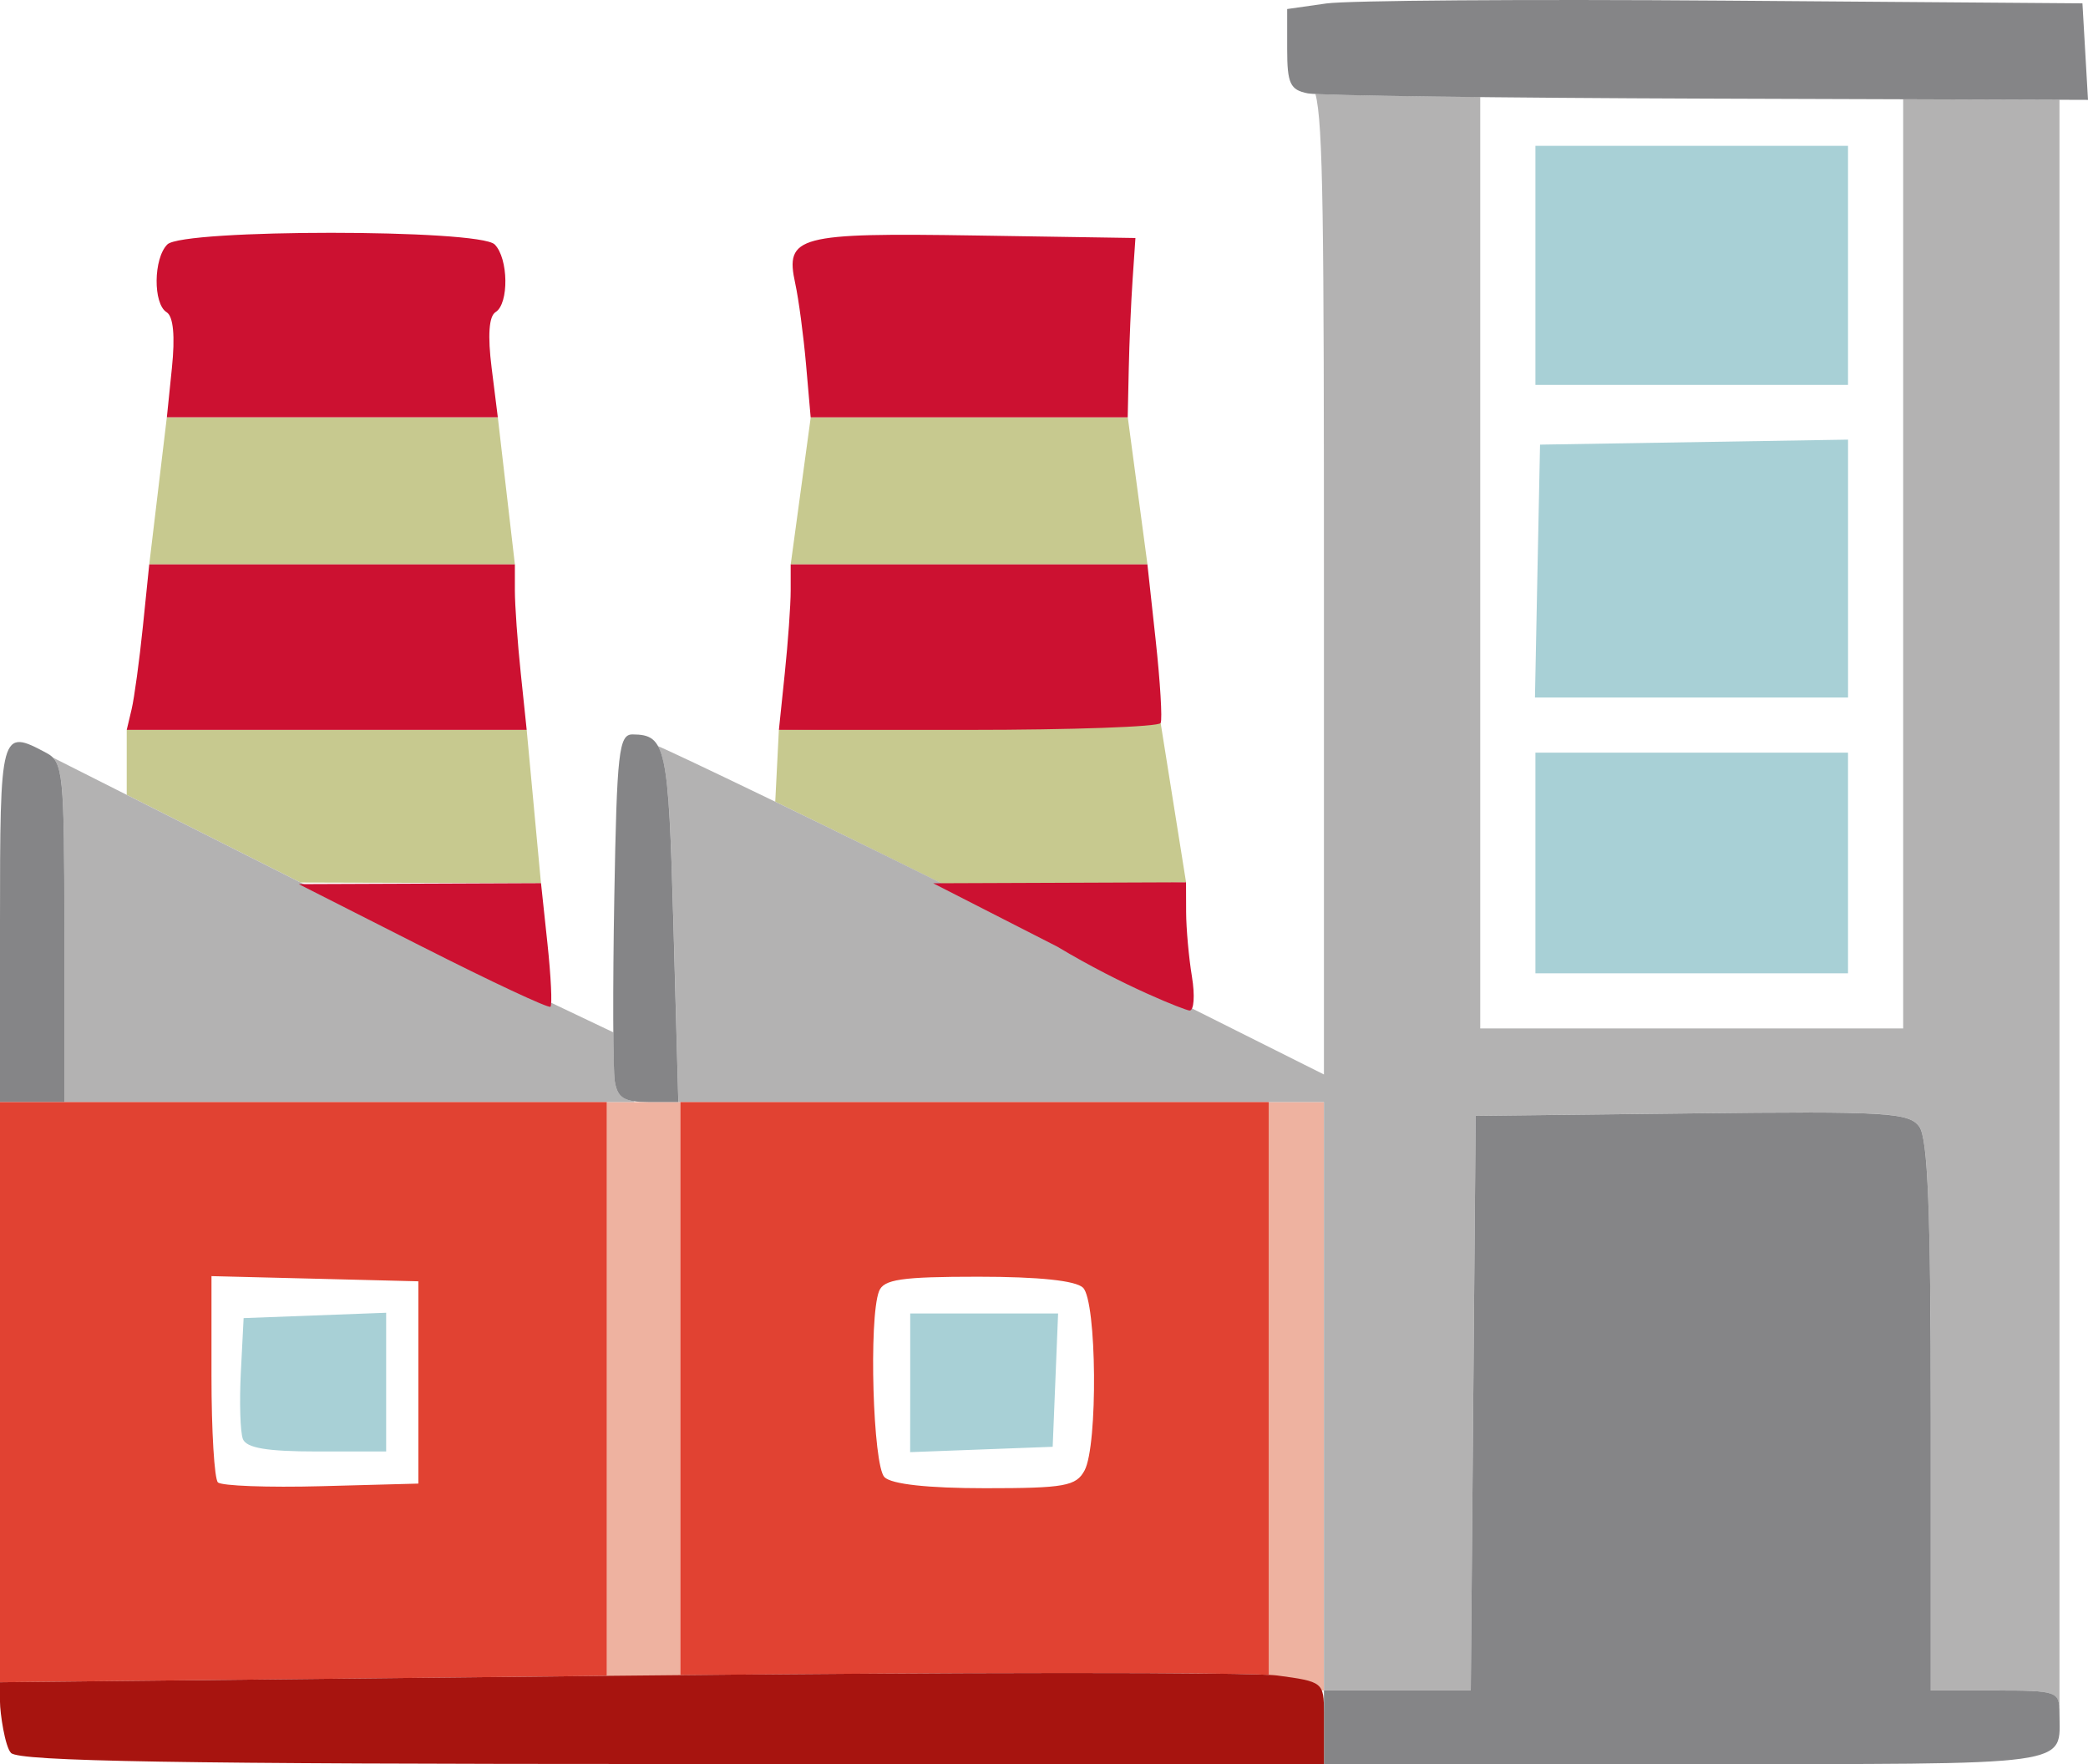 <?xml version="1.0" encoding="UTF-8" standalone="no"?>
<!-- Created with Inkscape (http://www.inkscape.org/) -->

<svg
   width="60.088mm"
   height="50.764mm"
   viewBox="0 0 60.088 50.764"
   version="1.1"
   id="svg5"
   xml:space="preserve"
   inkscape:version="1.2.1 (9c6d41e410, 2022-07-14)"
   sodipodi:docname="factory.svg"
   xmlns:inkscape="http://www.inkscape.org/namespaces/inkscape"
   xmlns:sodipodi="http://sodipodi.sourceforge.net/DTD/sodipodi-0.dtd"
   xmlns="http://www.w3.org/2000/svg"
   xmlns:svg="http://www.w3.org/2000/svg"><sodipodi:namedview
     id="namedview7"
     pagecolor="#ffffff"
     bordercolor="#666666"
     borderopacity="1.0"
     inkscape:showpageshadow="2"
     inkscape:pageopacity="0.0"
     inkscape:pagecheckerboard="0"
     inkscape:deskcolor="#d1d1d1"
     inkscape:document-units="mm"
     showgrid="false"
     inkscape:zoom="5.1560172"
     inkscape:cx="136.24858"
     inkscape:cy="138.18806"
     inkscape:window-width="1914"
     inkscape:window-height="1046"
     inkscape:window-x="0"
     inkscape:window-y="0"
     inkscape:window-maximized="1"
     inkscape:current-layer="layer1" /><defs
     id="defs2" /><g
     inkscape:label="Layer 1"
     inkscape:groupmode="layer"
     id="layer1"
     transform="translate(-64.094,-100.979)"><path
       id="path1376"
       style="fill:#c7c98f;fill-opacity:1;stroke:none;stroke-width:0.265px;stroke-linecap:butt;stroke-linejoin:miter;stroke-opacity:1"
       d="M 97.495 121.785 L 86.508 121.984 L 86.404 124.051 C 87.844 124.748 89.626 125.623 91.511 126.559 L 98.226 126.369 L 97.495 121.785 z " /><path
       style="fill:#c7c98f;fill-opacity:1;stroke:none;stroke-width:0.265px;stroke-linecap:butt;stroke-linejoin:miter;stroke-opacity:1"
       d="m 87.425,112.988 -0.576,4.233 h 10.266 l -0.566,-4.233 z"
       id="path1374" /><path
       style="fill:#c7c98f;fill-opacity:1;stroke:none;stroke-width:0.265px;stroke-linecap:butt;stroke-linejoin:miter;stroke-opacity:1"
       d="m 68.895,112.988 -0.506,4.233 h 10.522 l -0.491,-4.233 z"
       id="path486" /><path
       id="path1165"
       style="fill:#c7c98f;fill-opacity:1;stroke:none;stroke-width:0.265px;stroke-linecap:butt;stroke-linejoin:miter;stroke-opacity:1"
       d="M 67.741 121.984 L 67.741 123.852 L 72.742 126.375 L 79.662 126.395 L 79.251 121.984 L 67.741 121.984 z " /><path
       style="fill:#a8d0d6;stroke-width:0.265"
       d="m 71.083,142.386 c -0.076,-0.198 -0.102,-1.061 -0.058,-1.918 l 0.08,-1.558 2.051,-0.077 2.051,-0.077 v 1.996 1.996 h -1.993 c -1.437,0 -2.031,-0.1 -2.131,-0.36 z m 19.205,-1.613 v -1.996 h 2.128 2.128 l -0.078,1.918 -0.078,1.918 -2.051,0.077 -2.051,0.077 z m 17.992,-14.96 v -3.175 h 4.498 4.498 v 3.175 3.175 h -4.498 -4.498 z m 0.059,-8.401 0.074,-3.638 4.432,-0.072 4.432,-0.072 v 3.711 3.711 h -4.505 -4.505 z m -0.059,-8.797 v -3.44 h 4.498 4.498 v 3.44 3.44 h -4.498 -4.498 z"
       id="path207"
       sodipodi:nodetypes="cccccccscccccccccccccccccccccccccccccccccccccc" /><path
       style="fill:#eeb2a0;stroke-width:0.265"
       d="m 81.557,141.159 v -8.467 h 1.058 1.058 v 8.467 8.467 h -1.058 -1.058 z m 19.05,0 v -8.467 h 0.794 0.794 v 8.467 8.467 h -0.794 -0.794 z"
       id="path205"
       sodipodi:nodetypes="cccccccccccccccccc" /><path
       id="path203"
       style="fill:#b3b2b2;stroke-width:0.265"
       d="M 101.948 103.68 C 102.175 104.503 102.194 107.446 102.194 117.894 L 102.194 131.899 L 92.942 127.268 C 87.977 124.783 83.326 122.559 83.029 122.451 C 83.319 122.971 83.383 124.284 83.475 127.599 L 83.616 132.692 L 92.972 132.692 L 102.194 132.692 L 102.194 141.159 L 102.194 149.625 L 104.307 149.625 L 106.42 149.625 L 106.49 141.357 L 106.56 133.089 L 112.778 133.018 C 116.285 132.977 117.849 132.977 118.602 133.082 C 118.753 133.103 118.871 133.128 118.966 133.158 C 119.108 133.203 119.197 133.259 119.265 133.327 C 119.287 133.349 119.307 133.373 119.326 133.399 C 119.357 133.441 119.385 133.511 119.411 133.612 C 119.437 133.714 119.461 133.847 119.482 134.016 C 119.61 135.028 119.657 137.318 119.657 141.738 L 119.657 149.625 L 121.509 149.625 C 123.109 149.625 123.327 149.649 123.355 150.098 L 123.361 150.098 L 123.361 126.739 L 123.361 103.85 L 118.863 103.835 L 118.863 117.214 L 118.863 130.575 L 112.778 130.575 L 106.692 130.575 L 106.692 117.214 L 106.692 103.77 C 104.297 103.745 102.498 103.713 101.948 103.68 z M 65.616 122.78 C 65.92 123.095 65.946 123.914 65.946 127.789 L 65.946 127.807 L 65.946 132.692 L 73.845 132.692 L 82.343 132.692 C 82.343 132.685 82.342 132.676 82.342 132.668 C 81.975 132.616 81.846 132.461 81.786 132.097 C 81.764 131.96 81.751 131.408 81.746 130.687 L 73.744 126.88 L 65.616 122.78 z " /><path
       style="fill:#858587;stroke-width:0.265"
       d="m 102.194,150.684 v -1.058 h 2.113 2.113 l 0.07,-8.268 0.07,-8.268 6.218,-0.071 c 5.611,-0.064 6.25,-0.027 6.548,0.381 0.247,0.338 0.331,2.446 0.331,8.339 v 7.887 h 1.852 c 1.782,0 1.852,0.024 1.852,0.64 0,1.561 0.615,1.477 -10.744,1.477 H 102.194 Z M 64.094,127.533 c 0,-5.539 0.015,-5.595 1.34,-4.885 0.478,0.256 0.512,0.6 0.512,5.159 v 4.885 h -0.926 -0.926 z m 17.692,4.564 c -0.053,-0.327 -0.06,-2.709 -0.014,-5.292 0.074,-4.197 0.131,-4.696 0.529,-4.692 0.959,0.009 1.031,0.346 1.173,5.486 l 0.141,5.093 h -0.866 c -0.693,0 -0.886,-0.119 -0.963,-0.595 z m 19.945,-28.431 c -0.509,-0.098 -0.595,-0.282 -0.595,-1.271 v -1.156 l 1.124,-0.16 c 0.618,-0.088 5.768,-0.125 11.443,-0.082 l 10.319,0.078 0.08,1.389 0.08,1.389 -10.928,-0.036 c -6.01,-0.02 -11.196,-0.088 -11.523,-0.151 z"
       id="path201" /><path
       id="path199"
       style="fill:#e14232;stroke-width:0.265"
       d="M 64.094 132.692 L 64.094 141.231 L 64.094 149.389 L 81.557 149.205 L 81.557 141.159 L 81.557 132.692 L 72.826 132.692 L 64.094 132.692 z M 83.673 132.692 L 83.673 141.159 L 83.673 149.185 C 91.99 149.106 99.111 149.102 100.607 149.177 L 100.607 141.159 L 100.607 132.692 L 92.14 132.692 L 83.673 132.692 z M 70.18 137.702 L 73.156 137.776 L 76.133 137.851 L 76.133 140.762 L 76.133 143.672 L 73.341 143.747 C 71.806 143.788 70.466 143.738 70.365 143.637 C 70.263 143.535 70.18 142.158 70.18 140.577 L 70.18 137.702 z M 92.248 137.719 C 93.992 137.719 95.057 137.831 95.262 138.036 C 95.658 138.432 95.692 142.57 95.306 143.292 C 95.064 143.745 94.732 143.805 92.448 143.805 C 90.791 143.805 89.751 143.69 89.547 143.487 C 89.215 143.155 89.091 138.918 89.39 138.138 C 89.522 137.794 90.032 137.719 92.248 137.719 z " /><path
       style="fill:#cc1131;stroke-width:0.265"
       d="m 76.265,128.233 -3.572,-1.811 3.485,-0.014 3.485,-0.014 0.185,1.732 c 0.102,0.952 0.141,1.773 0.087,1.824 -0.054,0.051 -1.706,-0.722 -3.67,-1.718 z m 18.256,-0.012 -3.572,-1.824 3.638,-0.014 3.638,-0.014 0.003,0.86 c 0.002,0.473 0.077,1.306 0.167,1.852 0.09,0.546 0.059,0.986 -0.069,0.978 -0.128,-0.008 -1.913,-0.703 -3.805,-1.838 z m -26.639,-6.833 c 0.077,-0.327 0.223,-1.399 0.324,-2.381 l 0.183,-1.786 h 5.261 5.261 v 0.755 c 0,0.415 0.076,1.487 0.17,2.381 l 0.17,1.626 h -5.755 -5.755 z m 18.796,-1.031 c 0.093,-0.894 0.17,-1.966 0.17,-2.381 v -0.755 h 5.133 5.133 l 0.238,2.183 c 0.131,1.201 0.195,2.272 0.143,2.381 -0.052,0.109 -2.545,0.198 -5.54,0.198 h -5.446 z m -17.637,-8.789 c 0.095,-0.915 0.041,-1.484 -0.151,-1.603 -0.395,-0.244 -0.382,-1.551 0.02,-1.952 0.446,-0.446 8.974,-0.446 9.419,0 0.398,0.398 0.416,1.707 0.026,1.948 -0.191,0.118 -0.23,0.671 -0.113,1.603 l 0.178,1.423 h -4.762 -4.762 z m 18.249,-0.102 c -0.074,-0.837 -0.213,-1.885 -0.311,-2.33 -0.298,-1.365 0.065,-1.461 5.195,-1.38 l 4.595,0.072 -0.081,1.191 c -0.045,0.655 -0.095,1.816 -0.111,2.58 l -0.03,1.389 h -4.562 -4.562 z"
       id="path197"
       sodipodi:nodetypes="ccccsccccccccscscsscccsscccssscccssscssccssscccscsscsccccc" /><path
       style="fill:#a7140f;stroke-width:0.265"
       d="m 64.412,151.424 c -0.175,-0.175 -0.318,-1.157 -0.318,-1.469 v -0.566 l 17.702,-0.187 c 9.736,-0.103 18.309,-0.106 19.05,-0.008 1.319,0.175 1.348,0.198 1.348,1.071 v 1.477 H 83.462 c -14.217,0 -18.809,-0.076 -19.05,-0.318 z"
       id="path195"
       sodipodi:nodetypes="cscscscscc" /></g></svg>
